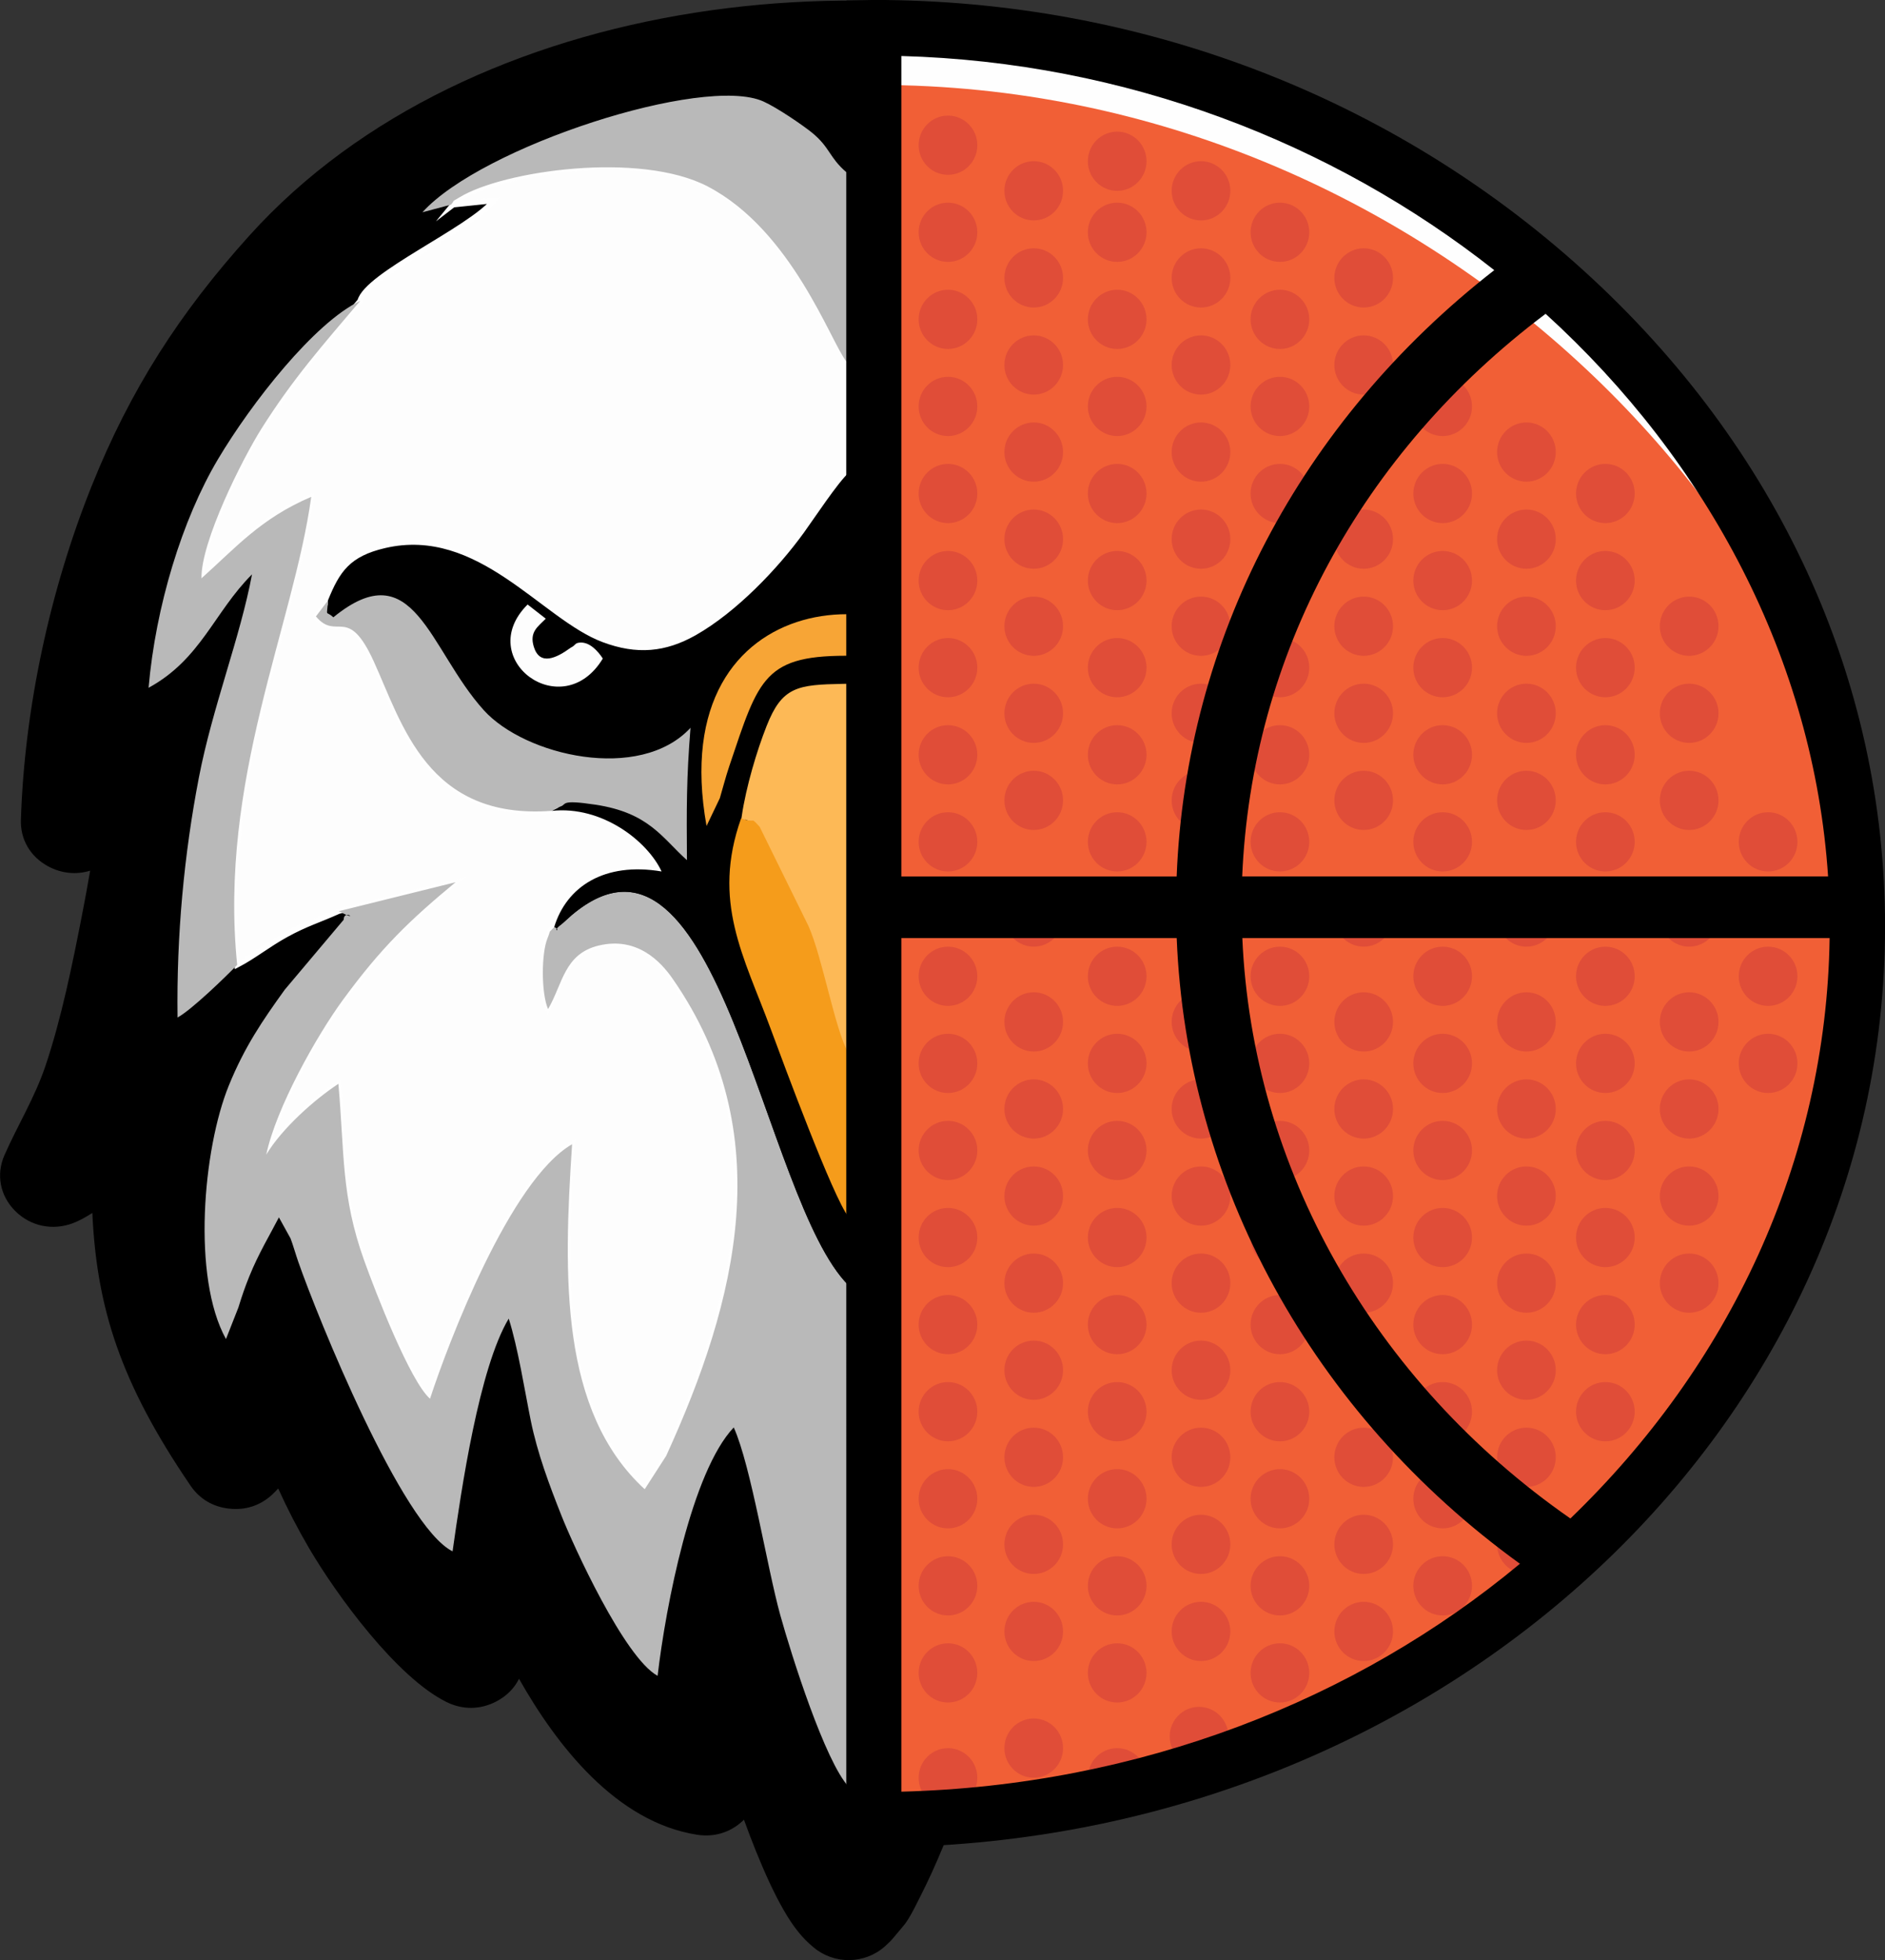 <?xml version="1.0" encoding="UTF-8"?>
<!DOCTYPE svg PUBLIC "-//W3C//DTD SVG 1.1//EN" "http://www.w3.org/Graphics/SVG/1.1/DTD/svg11.dtd">
<!-- Creator: CorelDRAW 2019 (64 Bit) -->
<svg xmlns="http://www.w3.org/2000/svg" xml:space="preserve" width="70.205mm" height="72.99mm" version="1.1" style="shape-rendering:geometricPrecision; text-rendering:geometricPrecision; image-rendering:optimizeQuality; fill-rule:evenodd; clip-rule:evenodd"
viewBox="0 0 417.67 434.24"
 xmlns:xlink="http://www.w3.org/1999/xlink">
 <rect x="0" y="0" width="417.67" height="434.24" fill="#333333" stroke="none"/>
 <defs>
  <style type="text/css">
   <![CDATA[
    .str0 {stroke:#FEFEFE;stroke-width:1.19;stroke-miterlimit:22.926}
    .str1 {stroke:#FDB956;stroke-width:1.19;stroke-miterlimit:22.926}
    .fil0 {fill:black}
    .fil2 {fill:#B9B9B9}
    .fil4 {fill:#F59C1B}
    .fil5 {fill:#F7A536}
    .fil3 {fill:#FDB956}
    .fil1 {fill:#FDFDFD}
    .fil7 {fill:#FEFEFE;fill-rule:nonzero}
    .fil6 {fill:#F15F36;fill-rule:nonzero}
    .fil8 {fill:#E04D38;fill-rule:nonzero}
   ]]>
  </style>
 </defs>
 <g id="Camada_x0020_1">
  <g id="_2498413272624">
   <path class="fil0" d="M19.95 192.89c-3.07,0.95 -6.37,0.62 -9.33,-0.99 -3.92,-2.14 -6.13,-5.93 -5.99,-10.27 0.78,-24.73 6.46,-50.99 15.7,-74.01 8.56,-21.34 19.45,-38.27 34.91,-55.41 49.11,-54.48 143.73,-64.52 210.59,-38.04 68.64,27.18 102.76,99.24 105.64,167.39 0.19,4.54 -2.21,8.52 -6.39,10.6 -2.89,1.44 -6.05,1.68 -8.95,0.78 1.23,7.66 2.73,15.25 4.31,22.41 1.69,7.63 3.48,16.39 6.8,23.56 2.69,5.81 5.45,11.26 7.9,17.23 1.8,4.39 0.74,9.13 -2.79,12.41 -3.52,3.28 -8.48,4.13 -12.96,2.23 -1.03,-0.44 -2.16,-1.06 -3.36,-1.83 -1,8.84 -3.29,18.46 -5.66,26.68 -3.51,12.19 -10.42,33.27 -24.29,37.61 -3.2,1 -6.33,0.72 -9.28,-0.82 -1.03,-0.54 -1.94,-1.18 -2.72,-1.92 -8.11,16.94 -22.05,38.93 -36.91,46.51 -3.63,1.85 -7.64,1.82 -11.24,-0.1 -2.13,-1.14 -3.76,-2.74 -4.8,-4.69 -9.53,16.97 -22.7,31.51 -39.37,34.19 -3.69,0.59 -7.12,-0.38 -9.88,-2.8 -0.2,-0.17 -0.39,-0.35 -0.57,-0.53 -1.46,3.95 -3.06,7.85 -4.81,11.69 -0.79,1.73 -1.61,3.44 -2.47,5.14 -0.96,1.9 -1.93,3.97 -3.11,5.74 -0.24,0.36 -0.46,0.66 -0.74,0.99l-2.27 2.71c-0.4,0.48 -0.83,0.92 -1.29,1.33 -0.18,0.18 -0.37,0.36 -0.57,0.53 -4.47,3.97 -11.26,4.04 -15.82,0.17 -1.4,-1.19 -2.24,-2.02 -3.4,-3.46 -4.25,-5.24 -8.58,-15.4 -11.99,-24.79 -0.13,0.13 -0.27,0.26 -0.41,0.39 -2.77,2.5 -6.25,3.52 -9.99,2.94 -17.96,-2.83 -31.1,-19.81 -39.44,-34.55 -1.05,2.13 -2.78,3.86 -5.08,5.05 -3.51,1.82 -7.38,1.86 -10.94,0.12 -11.02,-5.4 -24.36,-23.63 -30.51,-34.12 -2.54,-4.34 -4.8,-8.72 -6.83,-13.21 -0.4,0.45 -0.84,0.9 -1.3,1.33 -2.62,2.44 -5.9,3.53 -9.52,3.14 -3.62,-0.38 -6.58,-2.13 -8.58,-5.06 -15.61,-22.86 -20.82,-39.52 -21.78,-60.45 -1.53,0.99 -2.98,1.77 -4.3,2.27 -4.53,1.7 -9.4,0.68 -12.78,-2.69 -3.38,-3.37 -4.29,-8.1 -2.38,-12.41 2.98,-6.73 6.68,-12.68 9.06,-19.71 3.53,-10.44 6.03,-22.76 8.13,-33.56 0.63,-3.22 1.23,-6.46 1.78,-9.7z"/>
   <g>
    <path class="fil0" d="M16.45 181.98c2.13,-1.32 0.67,-0.2 2.34,-1.82 1.61,-1.57 0.95,-1.05 2.27,-2.67 3.85,-4.72 8.75,-8.13 12.96,-11.48 2.22,11.48 -7.61,58.51 -12.74,73.68 -3.01,8.9 -6.25,13.48 -9.42,20.65 5.43,-2.04 17.85,-15.4 21.02,-20.97 -2.07,35.21 -1.65,52.95 19.23,83.51 4.52,-4.22 3.87,-14.62 7.88,-21.72 1.78,-3.14 1.05,-1.69 1.97,-2.47 5.21,9.96 6.27,20.69 16.79,38.66 5.41,9.24 17.64,25.68 25.56,29.56 0.82,-6.7 0.97,-14.62 1.29,-21.41 0.26,-5.45 0.41,-15.65 4.43,-19.93 2.33,17.19 21.49,65.73 46.29,69.63 -1.32,-13.01 -3.29,-42.75 4.3,-51.84 4.11,10.4 6.99,29.92 10.78,42.3 2.21,7.22 9.45,28.74 14.72,35.23 1.12,1.38 0.8,1 1.9,1.93 0.23,-0.2 0.57,-0.83 0.66,-0.64l2.27 -2.71c0.61,-0.91 1.71,-3.13 2.42,-4.56 14.4,-28.55 18.32,-63.12 22,-70.82 7.83,7.68 5,42.7 4.42,51.06 23.45,-3.77 40.8,-44.22 46.19,-68.68 5.81,6.46 5.01,32.32 5.64,40.44 13.58,-6.92 28.38,-32.59 34.85,-48.25 2.47,-5.98 4.68,-14.6 7.62,-19.99 0.74,0.61 0.64,0.28 1.59,1.77 0.64,1 0.95,1.71 1.47,3.12l5.27 18.82c11.68,-3.65 21.24,-43.85 22.19,-58.43 0.66,-10.12 -1.15,-15.86 -1.42,-24.52 3.19,5.4 15.57,18.61 20.94,20.88 -8.2,-19.98 -9.08,-14.64 -15.27,-42.61 -3.32,-15.01 -6.83,-35.48 -7.41,-51.56 7.2,2.76 11.54,10.04 15.82,14.01 0.22,0.21 0.53,0.45 0.74,0.63l1.63 1.22c-2.74,-64.8 -34.93,-132.21 -98.32,-157.31 -65.4,-25.9 -153.4,-13.6 -197.18,34.98 -13.36,14.82 -23.88,29.81 -32.8,52.04 -8.16,20.34 -14.14,45.76 -14.91,70.24z"/>
    <path class="fil1 str0" d="M100.41 45.36l9.01 -0.93c-5.35,6.51 -28.07,16.39 -29.63,22.24 -8.29,9.81 -14.8,17.11 -21.87,28.31 -4.16,6.59 -13.43,24.99 -13.29,33.15 7.48,-6.68 13.13,-13.3 24.32,-18.05 -3.93,28.59 -20.55,62.88 -16.41,103.69 3.83,-2.01 6.71,-4.44 10.93,-6.76 4.4,-2.41 7.24,-3.19 11.57,-5.15l25.86 -6.41c-10.25,8.49 -16.47,14.51 -24.87,25.94 -5.94,8.08 -14.9,24.08 -17.08,34.41 3.53,-5.87 10.78,-12.28 15.99,-15.69 1.37,15.58 0.59,24.86 5.71,39.14 2.55,7.12 10.2,26.81 14.59,30.62 4.02,-12.32 17.74,-48.45 31.48,-56.38 -1.95,29.3 -2.69,59.17 16.09,76.43l4.75 -7.38c15.73,-34.37 25.17,-71.51 1.44,-105.71 -2.72,-3.92 -7.94,-9.37 -16.37,-7.36 -7.67,1.83 -7.96,8.49 -11.23,14.08 -1.55,-3.49 -1.51,-12.29 -0.14,-15.65 0.9,-2.22 -0.08,-0.82 1.52,-2.53 2.73,-8.97 11.13,-14.46 23.79,-12.31 -3.09,-6.68 -13.18,-14.64 -24.36,-13.42 -27.55,2.05 -33.07,-19.22 -39.45,-33.16 -5.77,-12.63 -8.12,-4.35 -12.79,-9.91l2.67 -3.52c2.6,-6.46 4.89,-9.8 12.65,-11.61 20.67,-4.84 34.66,15.73 48.16,20.81 7.66,2.89 14.02,2.24 20.64,-1.49 9.04,-5.1 18.28,-14.8 24.02,-22.75 2.31,-3.2 7.5,-11.07 9.9,-13.24 3.78,3.41 8.32,13.24 22.22,26.59 31.51,30.26 39.83,-1.36 65.14,-9.03 15.36,-4.65 28.19,1.47 28.74,15.73l-1.28 -0.14c-8.08,1.86 -8.08,5.26 -10.92,11.89 -2.01,4.69 -4.21,9.97 -6.74,14.14 -5.91,9.74 -13.54,15.63 -28.92,15.12 -12.5,-1.2 -23.24,6.42 -26.79,13.97 13.08,-2.05 19.55,3.29 23.8,12.14 0.24,0.26 0.49,0.37 0.57,0.88 0.1,0.66 1.66,1.65 1.89,7.62 0.15,3.75 0.17,6.26 -1.12,9.24 -3.56,-5.12 -3.52,-11.53 -11.22,-13.38 -8.79,-2.11 -13.6,2.69 -16.55,7.17 -20.39,30.89 -16.35,63.89 -2.64,96.26 2.53,5.98 5.82,11.28 7.51,17.1 8.61,-3.58 15.44,-23.17 17.29,-31.23 3.34,-14.57 1.61,-30.43 0.25,-45.5 0.3,0.19 0.72,0.17 0.86,0.63l5.06 4.98c11.85,14.23 20.49,33.09 25.65,50.97 4.99,-4.57 11.67,-22.9 14.49,-30.66 5.3,-14.58 4.31,-23.54 5.83,-39.07 5.05,4.12 12.1,9.54 16.13,15.71 -2.91,-10.96 -10.89,-25.11 -16.78,-33.8 -3.61,-5.33 -7.26,-9.75 -11.32,-14.31l-14.16 -12.21c8.4,0.61 15.42,4.16 22.79,5.38 5.03,2.06 8.49,2.73 13.27,5.23 4.92,2.57 8.15,5.4 12.53,7.6 1.02,-20.22 -1.2,-37.06 -4.95,-56.17 -1.66,-8.45 -11.56,-43.66 -11.03,-47.71 2.18,1.9 9.44,5.93 12.68,8.19 4.87,3.4 6.89,7.16 11.49,9.77 -4.91,-26.59 -21.69,-44.86 -35.55,-61.18 -1.44,-5.76 -24.4,-15.9 -29.65,-22.04l9.03 0.71c-4.96,-5.66 -40.42,-13.71 -57.6,-3.58 -10.36,6.11 -18.82,17.31 -24.58,27.89 -1.79,3.29 -2.98,7.39 -5.43,10.43 -3.38,-4.1 -12.02,-29 -30.72,-38.77 -15.02,-7.85 -45.33,-3.52 -54.99,2.4 -2.18,1.34 -0.68,0.16 -1.91,1.65z"/>
    <path class="fil2" d="M75.05 201.85c4.9,2.63 1.19,-0.75 1.09,1.92l-13.05 15.49c-4.91,6.82 -8.9,12.63 -12.42,21.3 -5.68,14 -8.18,42.39 -0.6,56.09l2.75 -6.99c0.81,-2.61 1.41,-4.39 2.41,-6.87 2.06,-5.11 4.66,-9.38 6.57,-13.1l2.58 4.67c0.52,1.36 1.16,3.59 1.72,5.2 4.19,12.03 22.97,58.55 34.18,64.12 1.94,-13.73 5.88,-40.63 12.44,-51.56 2.05,6.42 3.55,16.02 4.88,22.57 1.5,7.35 4.12,14.3 6.81,21.09 2.55,6.45 13.91,31.44 21.3,35.48 1.82,-15.59 7.57,-45.24 16.87,-55.03 3.83,8.5 7.37,30.97 10.31,41.58 2.51,9.02 9.91,32.37 15.16,38.04 8.91,-10.2 19.05,-52.02 22.51,-68.7 1.08,-5.18 0.76,-7.69 4.09,-10.9 2.83,7.94 6.82,14.37 9.71,25.2 2.49,9.3 5.05,20.25 6.02,29.8l4.3 -3.81c1.37,-1.78 1.89,-2.95 2.71,-4.2 21.73,-32.93 18.91,-50.59 26.02,-71.16 6.28,10.93 10.4,37 12.72,51.14 20.78,-16.87 33.18,-67.7 38.12,-73.49 9.83,18.83 5.12,11.59 9.78,22.61l2.81 4.48c6.9,-37.39 4.57,-57.62 -21.12,-86.64 -3.56,-4.02 -6,-4.4 -7.88,-9.23 -7.38,-1.22 -14.4,-4.77 -22.79,-5.38l14.16 12.21c4.06,4.56 7.71,8.98 11.32,14.31 5.89,8.69 13.87,22.84 16.78,33.8 -4.03,-6.17 -11.08,-11.59 -16.13,-15.71 -1.52,15.53 -0.53,24.49 -5.83,39.07 -2.82,7.76 -9.51,26.09 -14.49,30.66 -5.16,-17.88 -13.8,-36.74 -25.65,-50.97l-5.06 -4.98c-0.14,-0.47 -0.56,-0.44 -0.86,-0.63 1.35,15.07 3.09,30.93 -0.25,45.5 -1.85,8.06 -8.68,27.65 -17.29,31.23 -1.69,-5.82 -4.98,-11.11 -7.51,-17.1 -13.71,-32.37 -17.75,-65.37 2.64,-96.26 2.95,-4.48 7.76,-9.28 16.55,-7.17 7.71,1.85 7.66,8.26 11.22,13.38 1.29,-2.98 1.27,-5.49 1.12,-9.24 -0.23,-5.97 -1.79,-6.96 -1.89,-7.62 -0.08,-0.51 -0.34,-0.62 -0.57,-0.88 -2.04,2.18 -0.77,0.26 -4.35,-3.26 -1.8,-1.77 -3.67,-3.41 -6.62,-4.14 -18.11,-4.48 -25.18,21.26 -29.08,30.97 -4.85,12.06 -18.31,49.44 -25.21,56.03 -19.1,-18.89 -28.71,-109.61 -61.37,-82.03 -0.64,0.54 -1.87,1.73 -2.3,2.04 -2.39,1.76 0.19,1.42 -1.56,0.59 -1.6,1.71 -0.61,0.31 -1.52,2.53 -1.37,3.36 -1.4,12.16 0.14,15.65 3.26,-5.59 3.56,-12.24 11.23,-14.08 8.42,-2.01 13.65,3.44 16.37,7.36 23.74,34.2 14.29,71.34 -1.44,105.71l-4.75 7.38c-18.79,-17.26 -18.04,-47.13 -16.09,-76.43 -13.74,7.93 -27.46,44.07 -31.48,56.38 -4.39,-3.81 -12.04,-23.51 -14.59,-30.62 -5.12,-14.28 -4.34,-23.56 -5.71,-39.14 -5.21,3.41 -12.46,9.82 -15.99,15.69 2.18,-10.33 11.14,-26.32 17.08,-34.41 8.4,-11.44 14.62,-17.46 24.87,-25.94l-25.86 6.41z"/>
    <path class="fil0" d="M72.67 133.04c-0.26,4.03 -0.62,2.04 1.18,3.73 17.93,-14.65 21.12,7.06 33.34,20.58 9.12,10.1 34.55,16.03 45.8,3.9 -0.9,11.18 -0.88,17.95 -0.79,29.32 -5.53,-4.96 -8.39,-10.52 -20.33,-12.3 -7.97,-1.19 -6.24,-0.01 -7.72,0.42l-1.92 0.95c11.18,-1.22 21.27,6.74 24.36,13.42 -12.66,-2.15 -21.06,3.35 -23.79,12.31 1.75,0.83 -0.84,1.16 1.56,-0.59 0.43,-0.31 1.66,-1.51 2.3,-2.04 32.66,-27.58 42.27,63.14 61.37,82.03 6.9,-6.59 20.36,-43.97 25.21,-56.03 3.9,-9.71 10.98,-35.45 29.08,-30.97 2.94,0.73 4.82,2.37 6.62,4.14 3.58,3.52 2.31,5.44 4.35,3.26 -4.26,-8.85 -10.72,-14.19 -23.8,-12.14 3.55,-7.55 14.29,-15.17 26.79,-13.97 -16.51,-5.38 -26.48,6.14 -32.41,11.5 -0.01,-11.38 0.33,-17.92 -0.86,-29.39 12.3,12.33 37.15,6.45 46.43,-4.45 5.06,-5.94 7.99,-12.12 12.64,-18.8 7.11,-10.21 17.15,-5.01 20.77,-0.02l1.28 0.14c-0.55,-14.26 -13.38,-20.38 -28.74,-15.73 -25.31,7.67 -33.63,39.29 -65.14,9.03 -13.9,-13.35 -18.44,-23.18 -22.22,-26.59 -2.4,2.17 -7.59,10.04 -9.9,13.24 -5.74,7.95 -14.99,17.65 -24.02,22.75 -6.62,3.73 -12.98,4.38 -20.64,1.49 -13.5,-5.09 -27.48,-25.65 -48.16,-20.81 -7.76,1.82 -10.05,5.15 -12.65,11.61z"/>
    <path class="fil2" d="M99.92 45.36c1.23,-1.48 -0.27,-0.31 1.91,-1.65 9.66,-5.91 39.96,-10.24 54.99,-2.4 18.71,9.77 27.34,34.67 30.72,38.77 2.45,-3.03 3.64,-7.13 5.43,-10.43 5.76,-10.58 14.22,-21.78 24.58,-27.89 17.18,-10.13 52.64,-2.08 57.6,3.58l6.33 1.78c-12.41,-14.55 -61.46,-29.81 -74.82,-25.04 -10.68,3.81 -16.66,13.96 -19.13,16.07 -3.84,-3.29 -3.6,-5.5 -7.64,-8.78 -2.01,-1.63 -7.67,-5.51 -10.74,-6.89 -13.21,-5.95 -62.39,9.97 -75.55,24.55l6.32 -1.69z"/>
    <path class="fil3 str1" d="M164.94 180.87c3.57,1.35 1.04,-0.25 3.38,2.31l10.8 21.94c3.14,7.01 5.89,23.14 8.91,28.26 2,-3.07 4.76,-19.2 9.32,-29.21 2.86,-6.28 8.61,-21.22 12.76,-24.62 0.43,-6.12 -2.52,-13.92 -4.79,-19.34 -3.47,-8.28 -8.29,-8.31 -18.5,-8.12 -10.03,0.2 -13.09,0.56 -16.4,8.95 -2.2,5.57 -4.5,13.34 -5.48,19.83z"/>
    <path class="fil4" d="M164.21 181.29c-6.55,18.49 0.62,30.57 6.55,46.63 2.87,7.76 13.9,37.54 17.26,41.69 3.46,-4.14 22.32,-53.26 24.76,-63.23 1.8,-7.33 1.94,-21.77 -2.67,-26.84 -4.15,3.4 -9.91,18.34 -12.76,24.62 -4.56,10.02 -7.32,26.14 -9.32,29.21 -3.02,-5.13 -5.77,-21.26 -8.91,-28.26l-10.8 -21.94c-2.34,-2.55 -0.53,-0.54 -4.11,-1.88z"/>
    <path class="fil2" d="M52.55 213.76c-4.14,-40.81 12.48,-75.1 16.41,-103.69 -11.19,4.76 -16.84,11.38 -24.32,18.05 -0.14,-8.16 9.13,-26.56 13.29,-33.15 7.06,-11.2 13.58,-18.5 21.87,-28.31 -10.13,4.8 -24.09,22.61 -31.5,35.07 -7.97,13.4 -13.82,32.68 -15.38,50.64 11.61,-6.33 14.51,-16.74 22.92,-25.13 -2.62,14.02 -8.75,29.38 -11.76,44.96 -3.3,17.09 -4.98,35.08 -4.74,53.21 2.98,-1.58 10.63,-8.96 13.21,-11.65z"/>
    <path class="fil2" d="M323.63 213.78l13.15 11.72c0.54,-51.48 -8.32,-59.07 -16.58,-98.26 8.34,8.18 11.33,18.76 22.88,25.16 -1.11,-17.32 -7.64,-37.77 -15.31,-50.66 -7.34,-12.34 -21.27,-30.29 -31.5,-35.06 13.86,16.32 30.64,34.59 35.55,61.18 -4.6,-2.61 -6.62,-6.37 -11.49,-9.77 -3.24,-2.26 -10.49,-6.28 -12.68,-8.19 -0.53,4.05 9.37,39.25 11.03,47.71 3.75,19.11 5.97,35.95 4.95,56.17z"/>
    <path class="fil2" d="M72.67 133.04l-2.67 3.52c4.66,5.56 7.01,-2.72 12.79,9.91 6.37,13.94 11.9,35.21 39.45,33.16l1.92 -0.95c1.48,-0.43 -0.25,-1.62 7.72,-0.42 11.94,1.79 14.8,7.35 20.33,12.3 -0.09,-11.37 -0.11,-18.14 0.79,-29.32 -11.24,12.13 -36.67,6.2 -45.8,-3.9 -12.21,-13.52 -15.41,-35.23 -33.34,-20.58 -1.8,-1.68 -1.44,0.3 -1.18,-3.73z"/>
    <path class="fil2" d="M256.28 179.05c15.37,0.51 23,-5.39 28.92,-15.12 2.53,-4.17 4.73,-9.45 6.74,-14.14 2.84,-6.64 2.83,-10.03 10.92,-11.89 -3.62,-4.99 -13.66,-10.19 -20.77,0.02 -4.65,6.67 -7.58,12.86 -12.64,18.8 -9.28,10.89 -34.13,16.78 -46.43,4.45 1.19,11.47 0.85,18.01 0.86,29.39 5.93,-5.36 15.9,-16.89 32.41,-11.5z"/>
    <path class="fil5" d="M156.55 182.99l2.95 -6.17c0.64,-2.14 1.25,-4.59 2.1,-7.11 6.62,-19.64 7.63,-24.77 27.63,-24.42 26.9,0.47 19.31,18.16 29.73,39.13 4.08,-7.38 0.72,-26.43 -2.95,-33.38 -12.71,-24.09 -69.26,-22.91 -59.46,31.94z"/>
    <path class="fil1" d="M255.13 137.08c4.19,3.99 5.76,11.36 -4.96,6.68 -2.92,-1.28 -0.67,-0.85 -2.02,-1.24 -1.78,-0.51 -4.01,0.86 -5.66,3.37 8.55,14.76 28.73,0.53 16.9,-11.7l-4.26 2.88z"/>
    <path class="fil1" d="M133.57 145.89c-1.09,-1.66 -2.94,-3.72 -5.11,-3.53 -1.16,0.1 -0.85,0.57 -2.01,1.13 -3.12,2.28 -6.83,4.09 -8.16,-0.17 -1.03,-3.3 0.85,-4.45 2.64,-6.26l-4.03 -3.14c-12.07,12.05 7.7,26.79 16.67,11.97z"/>
   </g>
   <g>
    <path class="fil6" d="M194.25 11.02l-0.53 0.01 0 394.93c122.15,-3.24 220.75,-99.51 220.75,-203.41 0,-87.97 -95.15,-191.53 -220.22,-191.53z"/>
    <path class="fil7" d="M193.72 18.83l0.53 -0.01c123.34,0 217.58,100.71 220.16,187.88 0.03,-1.38 0.06,-2.77 0.06,-4.15 0,-87.97 -95.15,-191.53 -220.22,-191.53l-0.53 0.01 0 394.93 0 -387.12z"/>
    <path class="fil8" d="M216.55 186.5c0,3.62 -2.91,6.56 -6.5,6.56 -3.59,0 -6.5,-2.94 -6.5,-6.56 0,-3.62 2.91,-6.56 6.5,-6.56 3.59,0 6.5,2.94 6.5,6.56z"/>
    <path class="fil8" d="M216.55 167.21c0,3.62 -2.91,6.56 -6.5,6.56 -3.59,0 -6.5,-2.94 -6.5,-6.56 0,-3.62 2.91,-6.56 6.5,-6.56 3.59,0 6.5,2.94 6.5,6.56z"/>
    <path class="fil8" d="M216.55 147.91c0,3.62 -2.91,6.56 -6.5,6.56 -3.59,0 -6.5,-2.94 -6.5,-6.56 0,-3.62 2.91,-6.56 6.5,-6.56 3.59,0 6.5,2.94 6.5,6.56z"/>
    <path class="fil8" d="M216.55 128.62c0,3.63 -2.91,6.56 -6.5,6.56 -3.59,0 -6.5,-2.94 -6.5,-6.56 0,-3.62 2.91,-6.56 6.5,-6.56 3.59,0 6.5,2.94 6.5,6.56z"/>
    <path class="fil8" d="M216.55 109.33c0,3.62 -2.91,6.56 -6.5,6.56 -3.59,0 -6.5,-2.94 -6.5,-6.56 0,-3.62 2.91,-6.56 6.5,-6.56 3.59,0 6.5,2.94 6.5,6.56z"/>
    <path class="fil8" d="M216.55 90.04c0,3.62 -2.91,6.56 -6.5,6.56 -3.59,0 -6.5,-2.94 -6.5,-6.56 0,-3.62 2.91,-6.56 6.5,-6.56 3.59,0 6.5,2.94 6.5,6.56z"/>
    <path class="fil8" d="M216.55 70.75c0,3.62 -2.91,6.56 -6.5,6.56 -3.59,0 -6.5,-2.94 -6.5,-6.56 0,-3.62 2.91,-6.56 6.5,-6.56 3.59,0 6.5,2.94 6.5,6.56z"/>
    <path class="fil8" d="M216.55 51.46c0,3.62 -2.91,6.56 -6.5,6.56 -3.59,0 -6.5,-2.94 -6.5,-6.56 0,-3.63 2.91,-6.56 6.5,-6.56 3.59,0 6.5,2.94 6.5,6.56z"/>
    <path class="fil8" d="M216.55 32.17c0,3.62 -2.91,6.56 -6.5,6.56 -3.59,0 -6.5,-2.94 -6.5,-6.56 0,-3.62 2.91,-6.56 6.5,-6.56 3.59,0 6.5,2.94 6.5,6.56z"/>
    <path class="fil8" d="M254.04 186.5c0,3.62 -2.91,6.56 -6.5,6.56 -3.59,0 -6.5,-2.94 -6.5,-6.56 0,-3.62 2.91,-6.56 6.5,-6.56 3.59,0 6.5,2.94 6.5,6.56z"/>
    <path class="fil8" d="M254.04 167.21c0,3.62 -2.91,6.56 -6.5,6.56 -3.59,0 -6.5,-2.94 -6.5,-6.56 0,-3.62 2.91,-6.56 6.5,-6.56 3.59,0 6.5,2.94 6.5,6.56z"/>
    <path class="fil8" d="M254.04 147.91c0,3.62 -2.91,6.56 -6.5,6.56 -3.59,0 -6.5,-2.94 -6.5,-6.56 0,-3.62 2.91,-6.56 6.5,-6.56 3.59,0 6.5,2.94 6.5,6.56z"/>
    <path class="fil8" d="M254.04 128.62c0,3.63 -2.91,6.56 -6.5,6.56 -3.59,0 -6.5,-2.94 -6.5,-6.56 0,-3.62 2.91,-6.56 6.5,-6.56 3.59,0 6.5,2.94 6.5,6.56z"/>
    <path class="fil8" d="M254.04 109.33c0,3.62 -2.91,6.56 -6.5,6.56 -3.59,0 -6.5,-2.94 -6.5,-6.56 0,-3.62 2.91,-6.56 6.5,-6.56 3.59,0 6.5,2.94 6.5,6.56z"/>
    <path class="fil8" d="M254.04 90.04c0,3.62 -2.91,6.56 -6.5,6.56 -3.59,0 -6.5,-2.94 -6.5,-6.56 0,-3.62 2.91,-6.56 6.5,-6.56 3.59,0 6.5,2.94 6.5,6.56z"/>
    <path class="fil8" d="M254.04 70.75c0,3.62 -2.91,6.56 -6.5,6.56 -3.59,0 -6.5,-2.94 -6.5,-6.56 0,-3.62 2.91,-6.56 6.5,-6.56 3.59,0 6.5,2.94 6.5,6.56z"/>
    <path class="fil8" d="M254.04 51.46c0,3.62 -2.91,6.56 -6.5,6.56 -3.59,0 -6.5,-2.94 -6.5,-6.56 0,-3.63 2.91,-6.56 6.5,-6.56 3.59,0 6.5,2.94 6.5,6.56z"/>
    <path class="fil8" d="M254.04 35.72c0,3.62 -2.91,6.56 -6.5,6.56 -3.59,0 -6.5,-2.94 -6.5,-6.56 0,-3.62 2.91,-6.56 6.5,-6.56 3.59,0 6.5,2.94 6.5,6.56z"/>
    <path class="fil8" d="M235.55 177.31c0,3.62 -2.91,6.56 -6.5,6.56 -3.59,0 -6.5,-2.94 -6.5,-6.56 0,-3.63 2.91,-6.56 6.5,-6.56 3.59,0 6.5,2.94 6.5,6.56z"/>
    <path class="fil8" d="M235.55 158.02c0,3.62 -2.91,6.56 -6.5,6.56 -3.59,0 -6.5,-2.94 -6.5,-6.56 0,-3.62 2.91,-6.56 6.5,-6.56 3.59,0 6.5,2.94 6.5,6.56z"/>
    <path class="fil8" d="M235.55 138.73c0,3.62 -2.91,6.56 -6.5,6.56 -3.59,0 -6.5,-2.94 -6.5,-6.56 0,-3.62 2.91,-6.56 6.5,-6.56 3.59,0 6.5,2.94 6.5,6.56z"/>
    <path class="fil8" d="M235.55 119.44c0,3.62 -2.91,6.56 -6.5,6.56 -3.59,0 -6.5,-2.94 -6.5,-6.56 0,-3.62 2.91,-6.56 6.5,-6.56 3.59,0 6.5,2.94 6.5,6.56z"/>
    <path class="fil8" d="M235.55 100.15c0,3.62 -2.91,6.56 -6.5,6.56 -3.59,0 -6.5,-2.94 -6.5,-6.56 0,-3.62 2.91,-6.56 6.5,-6.56 3.59,0 6.5,2.94 6.5,6.56z"/>
    <path class="fil8" d="M235.55 80.86c0,3.62 -2.91,6.56 -6.5,6.56 -3.59,0 -6.5,-2.94 -6.5,-6.56 0,-3.62 2.91,-6.56 6.5,-6.56 3.59,0 6.5,2.94 6.5,6.56z"/>
    <path class="fil8" d="M235.55 61.57c0,3.62 -2.91,6.56 -6.5,6.56 -3.59,0 -6.5,-2.94 -6.5,-6.56 0,-3.62 2.91,-6.56 6.5,-6.56 3.59,0 6.5,2.94 6.5,6.56z"/>
    <path class="fil8" d="M235.55 42.27c0,3.62 -2.91,6.56 -6.5,6.56 -3.59,0 -6.5,-2.94 -6.5,-6.56 0,-3.62 2.91,-6.56 6.5,-6.56 3.59,0 6.5,2.94 6.5,6.56z"/>
    <path class="fil8" d="M272.61 177.31c0,3.62 -2.91,6.56 -6.5,6.56 -3.59,0 -6.5,-2.94 -6.5,-6.56 0,-3.63 2.91,-6.56 6.5,-6.56 3.59,0 6.5,2.94 6.5,6.56z"/>
    <path class="fil8" d="M272.61 158.02c0,3.62 -2.91,6.56 -6.5,6.56 -3.59,0 -6.5,-2.94 -6.5,-6.56 0,-3.62 2.91,-6.56 6.5,-6.56 3.59,0 6.5,2.94 6.5,6.56z"/>
    <path class="fil8" d="M272.61 138.73c0,3.62 -2.91,6.56 -6.5,6.56 -3.59,0 -6.5,-2.94 -6.5,-6.56 0,-3.62 2.91,-6.56 6.5,-6.56 3.59,0 6.5,2.94 6.5,6.56z"/>
    <path class="fil8" d="M272.61 119.44c0,3.62 -2.91,6.56 -6.5,6.56 -3.59,0 -6.5,-2.94 -6.5,-6.56 0,-3.62 2.91,-6.56 6.5,-6.56 3.59,0 6.5,2.94 6.5,6.56z"/>
    <path class="fil8" d="M272.61 100.15c0,3.62 -2.91,6.56 -6.5,6.56 -3.59,0 -6.5,-2.94 -6.5,-6.56 0,-3.62 2.91,-6.56 6.5,-6.56 3.59,0 6.5,2.94 6.5,6.56z"/>
    <path class="fil8" d="M272.61 80.86c0,3.62 -2.91,6.56 -6.5,6.56 -3.59,0 -6.5,-2.94 -6.5,-6.56 0,-3.62 2.91,-6.56 6.5,-6.56 3.59,0 6.5,2.94 6.5,6.56z"/>
    <path class="fil8" d="M272.61 61.57c0,3.62 -2.91,6.56 -6.5,6.56 -3.59,0 -6.5,-2.94 -6.5,-6.56 0,-3.62 2.91,-6.56 6.5,-6.56 3.59,0 6.5,2.94 6.5,6.56z"/>
    <path class="fil8" d="M272.61 42.27c0,3.62 -2.91,6.56 -6.5,6.56 -3.59,0 -6.5,-2.94 -6.5,-6.56 0,-3.62 2.91,-6.56 6.5,-6.56 3.59,0 6.5,2.94 6.5,6.56z"/>
    <path class="fil8" d="M290.1 186.5c0,3.62 -2.91,6.56 -6.5,6.56 -3.59,0 -6.5,-2.94 -6.5,-6.56 0,-3.62 2.91,-6.56 6.5,-6.56 3.59,0 6.5,2.94 6.5,6.56z"/>
    <path class="fil8" d="M290.1 167.21c0,3.62 -2.91,6.56 -6.5,6.56 -3.59,0 -6.5,-2.94 -6.5,-6.56 0,-3.62 2.91,-6.56 6.5,-6.56 3.59,0 6.5,2.94 6.5,6.56z"/>
    <path class="fil8" d="M290.1 147.91c0,3.62 -2.91,6.56 -6.5,6.56 -3.59,0 -6.5,-2.94 -6.5,-6.56 0,-3.62 2.91,-6.56 6.5,-6.56 3.59,0 6.5,2.94 6.5,6.56z"/>
    <path class="fil8" d="M290.1 128.62c0,3.63 -2.91,6.56 -6.5,6.56 -3.59,0 -6.5,-2.94 -6.5,-6.56 0,-3.62 2.91,-6.56 6.5,-6.56 3.59,0 6.5,2.94 6.5,6.56z"/>
    <path class="fil8" d="M290.1 109.33c0,3.62 -2.91,6.56 -6.5,6.56 -3.59,0 -6.5,-2.94 -6.5,-6.56 0,-3.62 2.91,-6.56 6.5,-6.56 3.59,0 6.5,2.94 6.5,6.56z"/>
    <path class="fil8" d="M290.1 90.04c0,3.62 -2.91,6.56 -6.5,6.56 -3.59,0 -6.5,-2.94 -6.5,-6.56 0,-3.62 2.91,-6.56 6.5,-6.56 3.59,0 6.5,2.94 6.5,6.56z"/>
    <path class="fil8" d="M290.1 70.75c0,3.62 -2.91,6.56 -6.5,6.56 -3.59,0 -6.5,-2.94 -6.5,-6.56 0,-3.62 2.91,-6.56 6.5,-6.56 3.59,0 6.5,2.94 6.5,6.56z"/>
    <path class="fil8" d="M290.1 51.46c0,3.62 -2.91,6.56 -6.5,6.56 -3.59,0 -6.5,-2.94 -6.5,-6.56 0,-3.63 2.91,-6.56 6.5,-6.56 3.59,0 6.5,2.94 6.5,6.56z"/>
    <path class="fil8" d="M308.66 177.31c0,3.62 -2.91,6.56 -6.5,6.56 -3.59,0 -6.5,-2.94 -6.5,-6.56 0,-3.63 2.91,-6.56 6.5,-6.56 3.59,0 6.5,2.94 6.5,6.56z"/>
    <path class="fil8" d="M308.66 158.02c0,3.62 -2.91,6.56 -6.5,6.56 -3.59,0 -6.5,-2.94 -6.5,-6.56 0,-3.62 2.91,-6.56 6.5,-6.56 3.59,0 6.5,2.94 6.5,6.56z"/>
    <path class="fil8" d="M308.66 138.73c0,3.62 -2.91,6.56 -6.5,6.56 -3.59,0 -6.5,-2.94 -6.5,-6.56 0,-3.62 2.91,-6.56 6.5,-6.56 3.59,0 6.5,2.94 6.5,6.56z"/>
    <path class="fil8" d="M308.66 119.44c0,3.62 -2.91,6.56 -6.5,6.56 -3.59,0 -6.5,-2.94 -6.5,-6.56 0,-3.62 2.91,-6.56 6.5,-6.56 3.59,0 6.5,2.94 6.5,6.56z"/>
    <path class="fil8" d="M308.66 100.15c0,3.62 -2.91,6.56 -6.5,6.56 -3.59,0 -6.5,-2.94 -6.5,-6.56 0,-3.62 2.91,-6.56 6.5,-6.56 3.59,0 6.5,2.94 6.5,6.56z"/>
    <path class="fil8" d="M308.66 80.86c0,3.62 -2.91,6.56 -6.5,6.56 -3.59,0 -6.5,-2.94 -6.5,-6.56 0,-3.62 2.91,-6.56 6.5,-6.56 3.59,0 6.5,2.94 6.5,6.56z"/>
    <path class="fil8" d="M308.66 61.57c0,3.62 -2.91,6.56 -6.5,6.56 -3.59,0 -6.5,-2.94 -6.5,-6.56 0,-3.62 2.91,-6.56 6.5,-6.56 3.59,0 6.5,2.94 6.5,6.56z"/>
    <path class="fil8" d="M326.16 186.5c0,3.62 -2.91,6.56 -6.5,6.56 -3.59,0 -6.5,-2.94 -6.5,-6.56 0,-3.62 2.91,-6.56 6.5,-6.56 3.59,0 6.5,2.94 6.5,6.56z"/>
    <path class="fil8" d="M326.16 167.21c0,3.62 -2.91,6.56 -6.5,6.56 -3.59,0 -6.5,-2.94 -6.5,-6.56 0,-3.62 2.91,-6.56 6.5,-6.56 3.59,0 6.5,2.94 6.5,6.56z"/>
    <path class="fil8" d="M326.16 147.91c0,3.62 -2.91,6.56 -6.5,6.56 -3.59,0 -6.5,-2.94 -6.5,-6.56 0,-3.62 2.91,-6.56 6.5,-6.56 3.59,0 6.5,2.94 6.5,6.56z"/>
    <path class="fil8" d="M326.16 128.62c0,3.63 -2.91,6.56 -6.5,6.56 -3.59,0 -6.5,-2.94 -6.5,-6.56 0,-3.62 2.91,-6.56 6.5,-6.56 3.59,0 6.5,2.94 6.5,6.56z"/>
    <path class="fil8" d="M326.16 109.33c0,3.62 -2.91,6.56 -6.5,6.56 -3.59,0 -6.5,-2.94 -6.5,-6.56 0,-3.62 2.91,-6.56 6.5,-6.56 3.59,0 6.5,2.94 6.5,6.56z"/>
    <path class="fil8" d="M326.16 90.04c0,3.62 -2.91,6.56 -6.5,6.56 -3.59,0 -6.5,-2.94 -6.5,-6.56 0,-3.62 2.91,-6.56 6.5,-6.56 3.59,0 6.5,2.94 6.5,6.56z"/>
    <path class="fil8" d="M344.72 177.31c0,3.62 -2.91,6.56 -6.5,6.56 -3.59,0 -6.5,-2.94 -6.5,-6.56 0,-3.63 2.91,-6.56 6.5,-6.56 3.59,0 6.5,2.94 6.5,6.56z"/>
    <path class="fil8" d="M344.72 158.02c0,3.62 -2.91,6.56 -6.5,6.56 -3.59,0 -6.5,-2.94 -6.5,-6.56 0,-3.62 2.91,-6.56 6.5,-6.56 3.59,0 6.5,2.94 6.5,6.56z"/>
    <path class="fil8" d="M344.72 138.73c0,3.62 -2.91,6.56 -6.5,6.56 -3.59,0 -6.5,-2.94 -6.5,-6.56 0,-3.62 2.91,-6.56 6.5,-6.56 3.59,0 6.5,2.94 6.5,6.56z"/>
    <path class="fil8" d="M344.72 119.44c0,3.62 -2.91,6.56 -6.5,6.56 -3.59,0 -6.5,-2.94 -6.5,-6.56 0,-3.62 2.91,-6.56 6.5,-6.56 3.59,0 6.5,2.94 6.5,6.56z"/>
    <path class="fil8" d="M344.72 100.15c0,3.62 -2.91,6.56 -6.5,6.56 -3.59,0 -6.5,-2.94 -6.5,-6.56 0,-3.62 2.91,-6.56 6.5,-6.56 3.59,0 6.5,2.94 6.5,6.56z"/>
    <path class="fil8" d="M362.21 186.5c0,3.62 -2.91,6.56 -6.5,6.56 -3.59,0 -6.5,-2.94 -6.5,-6.56 0,-3.62 2.91,-6.56 6.5,-6.56 3.59,0 6.5,2.94 6.5,6.56z"/>
    <path class="fil8" d="M362.21 167.21c0,3.62 -2.91,6.56 -6.5,6.56 -3.59,0 -6.5,-2.94 -6.5,-6.56 0,-3.62 2.91,-6.56 6.5,-6.56 3.59,0 6.5,2.94 6.5,6.56z"/>
    <path class="fil8" d="M362.21 147.91c0,3.62 -2.91,6.56 -6.5,6.56 -3.59,0 -6.5,-2.94 -6.5,-6.56 0,-3.62 2.91,-6.56 6.5,-6.56 3.59,0 6.5,2.94 6.5,6.56z"/>
    <path class="fil8" d="M362.21 128.62c0,3.63 -2.91,6.56 -6.5,6.56 -3.59,0 -6.5,-2.94 -6.5,-6.56 0,-3.62 2.91,-6.56 6.5,-6.56 3.59,0 6.5,2.94 6.5,6.56z"/>
    <path class="fil8" d="M362.21 109.33c0,3.62 -2.91,6.56 -6.5,6.56 -3.59,0 -6.5,-2.94 -6.5,-6.56 0,-3.62 2.91,-6.56 6.5,-6.56 3.59,0 6.5,2.94 6.5,6.56z"/>
    <path class="fil8" d="M380.78 177.31c0,3.62 -2.91,6.56 -6.5,6.56 -3.59,0 -6.5,-2.94 -6.5,-6.56 0,-3.63 2.91,-6.56 6.5,-6.56 3.59,0 6.5,2.94 6.5,6.56z"/>
    <path class="fil8" d="M380.78 158.02c0,3.62 -2.91,6.56 -6.5,6.56 -3.59,0 -6.5,-2.94 -6.5,-6.56 0,-3.62 2.91,-6.56 6.5,-6.56 3.59,0 6.5,2.94 6.5,6.56z"/>
    <path class="fil8" d="M380.78 138.73c0,3.62 -2.91,6.56 -6.5,6.56 -3.59,0 -6.5,-2.94 -6.5,-6.56 0,-3.62 2.91,-6.56 6.5,-6.56 3.59,0 6.5,2.94 6.5,6.56z"/>
    <path class="fil8" d="M398.27 186.5c0,3.62 -2.91,6.56 -6.5,6.56 -3.59,0 -6.5,-2.94 -6.5,-6.56 0,-3.62 2.91,-6.56 6.5,-6.56 3.59,0 6.5,2.94 6.5,6.56z"/>
    <path class="fil8" d="M235.55 203.16c0,3.62 -2.91,6.56 -6.5,6.56 -3.59,0 -6.5,-2.94 -6.5,-6.56 0,-3.62 2.91,-6.56 6.5,-6.56 3.59,0 6.5,2.94 6.5,6.56z"/>
    <path class="fil8" d="M272.61 203.16c0,3.62 -2.91,6.56 -6.5,6.56 -3.59,0 -6.5,-2.94 -6.5,-6.56 0,-3.62 2.91,-6.56 6.5,-6.56 3.59,0 6.5,2.94 6.5,6.56z"/>
    <path class="fil8" d="M308.66 203.16c0,3.62 -2.91,6.56 -6.5,6.56 -3.59,0 -6.5,-2.94 -6.5,-6.56 0,-3.62 2.91,-6.56 6.5,-6.56 3.59,0 6.5,2.94 6.5,6.56z"/>
    <path class="fil8" d="M344.72 203.16c0,3.62 -2.91,6.56 -6.5,6.56 -3.59,0 -6.5,-2.94 -6.5,-6.56 0,-3.62 2.91,-6.56 6.5,-6.56 3.59,0 6.5,2.94 6.5,6.56z"/>
    <path class="fil8" d="M380.78 203.16c0,3.62 -2.91,6.56 -6.5,6.56 -3.59,0 -6.5,-2.94 -6.5,-6.56 0,-3.62 2.91,-6.56 6.5,-6.56 3.59,0 6.5,2.94 6.5,6.56z"/>
    <path class="fil8" d="M216.55 370.61c0,3.62 -2.91,6.56 -6.5,6.56 -3.59,0 -6.5,-2.93 -6.5,-6.56 0,-3.62 2.91,-6.56 6.5,-6.56 3.59,0 6.5,2.94 6.5,6.56z"/>
    <path class="fil8" d="M216.55 351.32c0,3.62 -2.91,6.56 -6.5,6.56 -3.59,0 -6.5,-2.93 -6.5,-6.56 0,-3.62 2.91,-6.56 6.5,-6.56 3.59,0 6.5,2.94 6.5,6.56z"/>
    <path class="fil8" d="M216.55 332.03c0,3.62 -2.91,6.56 -6.5,6.56 -3.59,0 -6.5,-2.94 -6.5,-6.56 0,-3.62 2.91,-6.56 6.5,-6.56 3.59,0 6.5,2.94 6.5,6.56z"/>
    <path class="fil8" d="M216.55 312.74c0,3.62 -2.91,6.56 -6.5,6.56 -3.59,0 -6.5,-2.94 -6.5,-6.56 0,-3.62 2.91,-6.56 6.5,-6.56 3.59,0 6.5,2.94 6.5,6.56z"/>
    <path class="fil8" d="M216.55 293.45c0,3.63 -2.91,6.56 -6.5,6.56 -3.59,0 -6.5,-2.94 -6.5,-6.56 0,-3.62 2.91,-6.56 6.5,-6.56 3.59,0 6.5,2.94 6.5,6.56z"/>
    <path class="fil8" d="M216.55 274.16c0,3.62 -2.91,6.56 -6.5,6.56 -3.59,0 -6.5,-2.94 -6.5,-6.56 0,-3.62 2.91,-6.56 6.5,-6.56 3.59,0 6.5,2.94 6.5,6.56z"/>
    <path class="fil8" d="M216.55 254.87c0,3.62 -2.91,6.56 -6.5,6.56 -3.59,0 -6.5,-2.94 -6.5,-6.56 0,-3.62 2.91,-6.56 6.5,-6.56 3.59,0 6.5,2.94 6.5,6.56z"/>
    <path class="fil8" d="M216.55 235.58c0,3.62 -2.91,6.56 -6.5,6.56 -3.59,0 -6.5,-2.94 -6.5,-6.56 0,-3.62 2.91,-6.56 6.5,-6.56 3.59,0 6.5,2.94 6.5,6.56z"/>
    <path class="fil8" d="M216.55 216.28c0,3.62 -2.91,6.56 -6.5,6.56 -3.59,0 -6.5,-2.94 -6.5,-6.56 0,-3.62 2.91,-6.56 6.5,-6.56 3.59,0 6.5,2.94 6.5,6.56z"/>
    <path class="fil8" d="M254.04 370.61c0,3.62 -2.91,6.56 -6.5,6.56 -3.59,0 -6.5,-2.93 -6.5,-6.56 0,-3.62 2.91,-6.56 6.5,-6.56 3.59,0 6.5,2.94 6.5,6.56z"/>
    <path class="fil8" d="M254.04 351.32c0,3.62 -2.91,6.56 -6.5,6.56 -3.59,0 -6.5,-2.93 -6.5,-6.56 0,-3.62 2.91,-6.56 6.5,-6.56 3.59,0 6.5,2.94 6.5,6.56z"/>
    <path class="fil8" d="M254.04 332.03c0,3.62 -2.91,6.56 -6.5,6.56 -3.59,0 -6.5,-2.94 -6.5,-6.56 0,-3.62 2.91,-6.56 6.5,-6.56 3.59,0 6.5,2.94 6.5,6.56z"/>
    <path class="fil8" d="M254.04 312.74c0,3.62 -2.91,6.56 -6.5,6.56 -3.59,0 -6.5,-2.94 -6.5,-6.56 0,-3.62 2.91,-6.56 6.5,-6.56 3.59,0 6.5,2.94 6.5,6.56z"/>
    <path class="fil8" d="M254.04 293.45c0,3.63 -2.91,6.56 -6.5,6.56 -3.59,0 -6.5,-2.94 -6.5,-6.56 0,-3.62 2.91,-6.56 6.5,-6.56 3.59,0 6.5,2.94 6.5,6.56z"/>
    <path class="fil8" d="M254.04 274.16c0,3.62 -2.91,6.56 -6.5,6.56 -3.59,0 -6.5,-2.94 -6.5,-6.56 0,-3.62 2.91,-6.56 6.5,-6.56 3.59,0 6.5,2.94 6.5,6.56z"/>
    <path class="fil8" d="M254.04 254.87c0,3.62 -2.91,6.56 -6.5,6.56 -3.59,0 -6.5,-2.94 -6.5,-6.56 0,-3.62 2.91,-6.56 6.5,-6.56 3.59,0 6.5,2.94 6.5,6.56z"/>
    <path class="fil8" d="M254.04 235.58c0,3.62 -2.91,6.56 -6.5,6.56 -3.59,0 -6.5,-2.94 -6.5,-6.56 0,-3.62 2.91,-6.56 6.5,-6.56 3.59,0 6.5,2.94 6.5,6.56z"/>
    <path class="fil8" d="M254.04 216.28c0,3.62 -2.91,6.56 -6.5,6.56 -3.59,0 -6.5,-2.94 -6.5,-6.56 0,-3.62 2.91,-6.56 6.5,-6.56 3.59,0 6.5,2.94 6.5,6.56z"/>
    <path class="fil8" d="M235.55 361.42c0,3.62 -2.91,6.56 -6.5,6.56 -3.59,0 -6.5,-2.94 -6.5,-6.56 0,-3.62 2.91,-6.56 6.5,-6.56 3.59,0 6.5,2.94 6.5,6.56z"/>
    <path class="fil8" d="M235.55 342.13c0,3.62 -2.91,6.56 -6.5,6.56 -3.59,0 -6.5,-2.94 -6.5,-6.56 0,-3.62 2.91,-6.56 6.5,-6.56 3.59,0 6.5,2.94 6.5,6.56z"/>
    <path class="fil8" d="M235.55 322.84c0,3.62 -2.91,6.56 -6.5,6.56 -3.59,0 -6.5,-2.94 -6.5,-6.56 0,-3.62 2.91,-6.56 6.5,-6.56 3.59,0 6.5,2.94 6.5,6.56z"/>
    <path class="fil8" d="M235.55 303.55c0,3.62 -2.91,6.56 -6.5,6.56 -3.59,0 -6.5,-2.94 -6.5,-6.56 0,-3.62 2.91,-6.56 6.5,-6.56 3.59,0 6.5,2.94 6.5,6.56z"/>
    <path class="fil8" d="M235.55 284.26c0,3.62 -2.91,6.56 -6.5,6.56 -3.59,0 -6.5,-2.94 -6.5,-6.56 0,-3.62 2.91,-6.56 6.5,-6.56 3.59,0 6.5,2.94 6.5,6.56z"/>
    <path class="fil8" d="M235.55 264.97c0,3.62 -2.91,6.56 -6.5,6.56 -3.59,0 -6.5,-2.94 -6.5,-6.56 0,-3.62 2.91,-6.56 6.5,-6.56 3.59,0 6.5,2.94 6.5,6.56z"/>
    <path class="fil8" d="M235.55 245.68c0,3.62 -2.91,6.56 -6.5,6.56 -3.59,0 -6.5,-2.94 -6.5,-6.56 0,-3.62 2.91,-6.56 6.5,-6.56 3.59,0 6.5,2.94 6.5,6.56z"/>
    <path class="fil8" d="M235.55 226.39c0,3.62 -2.91,6.56 -6.5,6.56 -3.59,0 -6.5,-2.94 -6.5,-6.56 0,-3.62 2.91,-6.56 6.5,-6.56 3.59,0 6.5,2.94 6.5,6.56z"/>
    <path class="fil8" d="M272.61 361.42c0,3.62 -2.91,6.56 -6.5,6.56 -3.59,0 -6.5,-2.94 -6.5,-6.56 0,-3.62 2.91,-6.56 6.5,-6.56 3.59,0 6.5,2.94 6.5,6.56z"/>
    <path class="fil8" d="M272.61 342.13c0,3.62 -2.91,6.56 -6.5,6.56 -3.59,0 -6.5,-2.94 -6.5,-6.56 0,-3.62 2.91,-6.56 6.5,-6.56 3.59,0 6.5,2.94 6.5,6.56z"/>
    <path class="fil8" d="M272.61 322.84c0,3.62 -2.91,6.56 -6.5,6.56 -3.59,0 -6.5,-2.94 -6.5,-6.56 0,-3.62 2.91,-6.56 6.5,-6.56 3.59,0 6.5,2.94 6.5,6.56z"/>
    <path class="fil8" d="M272.61 303.55c0,3.62 -2.91,6.56 -6.5,6.56 -3.59,0 -6.5,-2.94 -6.5,-6.56 0,-3.62 2.91,-6.56 6.5,-6.56 3.59,0 6.5,2.94 6.5,6.56z"/>
    <path class="fil8" d="M272.61 284.26c0,3.62 -2.91,6.56 -6.5,6.56 -3.59,0 -6.5,-2.94 -6.5,-6.56 0,-3.62 2.91,-6.56 6.5,-6.56 3.59,0 6.5,2.94 6.5,6.56z"/>
    <path class="fil8" d="M272.61 264.97c0,3.62 -2.91,6.56 -6.5,6.56 -3.59,0 -6.5,-2.94 -6.5,-6.56 0,-3.62 2.91,-6.56 6.5,-6.56 3.59,0 6.5,2.94 6.5,6.56z"/>
    <path class="fil8" d="M272.61 245.68c0,3.62 -2.91,6.56 -6.5,6.56 -3.59,0 -6.5,-2.94 -6.5,-6.56 0,-3.62 2.91,-6.56 6.5,-6.56 3.59,0 6.5,2.94 6.5,6.56z"/>
    <path class="fil8" d="M272.61 226.39c0,3.62 -2.91,6.56 -6.5,6.56 -3.59,0 -6.5,-2.94 -6.5,-6.56 0,-3.62 2.91,-6.56 6.5,-6.56 3.59,0 6.5,2.94 6.5,6.56z"/>
    <path class="fil8" d="M290.1 370.61c0,3.62 -2.91,6.56 -6.5,6.56 -3.59,0 -6.5,-2.93 -6.5,-6.56 0,-3.62 2.91,-6.56 6.5,-6.56 3.59,0 6.5,2.94 6.5,6.56z"/>
    <path class="fil8" d="M290.1 351.32c0,3.62 -2.91,6.56 -6.5,6.56 -3.59,0 -6.5,-2.93 -6.5,-6.56 0,-3.62 2.91,-6.56 6.5,-6.56 3.59,0 6.5,2.94 6.5,6.56z"/>
    <path class="fil8" d="M290.1 332.03c0,3.62 -2.91,6.56 -6.5,6.56 -3.59,0 -6.5,-2.94 -6.5,-6.56 0,-3.62 2.91,-6.56 6.5,-6.56 3.59,0 6.5,2.94 6.5,6.56z"/>
    <path class="fil8" d="M290.1 312.74c0,3.62 -2.91,6.56 -6.5,6.56 -3.59,0 -6.5,-2.94 -6.5,-6.56 0,-3.62 2.91,-6.56 6.5,-6.56 3.59,0 6.5,2.94 6.5,6.56z"/>
    <path class="fil8" d="M290.1 293.45c0,3.63 -2.91,6.56 -6.5,6.56 -3.59,0 -6.5,-2.94 -6.5,-6.56 0,-3.62 2.91,-6.56 6.5,-6.56 3.59,0 6.5,2.94 6.5,6.56z"/>
    <path class="fil8" d="M290.1 274.16c0,3.62 -2.91,6.56 -6.5,6.56 -3.59,0 -6.5,-2.94 -6.5,-6.56 0,-3.62 2.91,-6.56 6.5,-6.56 3.59,0 6.5,2.94 6.5,6.56z"/>
    <path class="fil8" d="M290.1 254.87c0,3.62 -2.91,6.56 -6.5,6.56 -3.59,0 -6.5,-2.94 -6.5,-6.56 0,-3.62 2.91,-6.56 6.5,-6.56 3.59,0 6.5,2.94 6.5,6.56z"/>
    <path class="fil8" d="M290.1 235.58c0,3.62 -2.91,6.56 -6.5,6.56 -3.59,0 -6.5,-2.94 -6.5,-6.56 0,-3.62 2.91,-6.56 6.5,-6.56 3.59,0 6.5,2.94 6.5,6.56z"/>
    <path class="fil8" d="M290.1 216.28c0,3.62 -2.91,6.56 -6.5,6.56 -3.59,0 -6.5,-2.94 -6.5,-6.56 0,-3.62 2.91,-6.56 6.5,-6.56 3.59,0 6.5,2.94 6.5,6.56z"/>
    <path class="fil8" d="M308.66 361.42c0,3.62 -2.91,6.56 -6.5,6.56 -3.59,0 -6.5,-2.94 -6.5,-6.56 0,-3.62 2.91,-6.56 6.5,-6.56 3.59,0 6.5,2.94 6.5,6.56z"/>
    <path class="fil8" d="M308.66 342.13c0,3.62 -2.91,6.56 -6.5,6.56 -3.59,0 -6.5,-2.94 -6.5,-6.56 0,-3.62 2.91,-6.56 6.5,-6.56 3.59,0 6.5,2.94 6.5,6.56z"/>
    <path class="fil8" d="M308.66 322.84c0,3.62 -2.91,6.56 -6.5,6.56 -3.59,0 -6.5,-2.94 -6.5,-6.56 0,-3.62 2.91,-6.56 6.5,-6.56 3.59,0 6.5,2.94 6.5,6.56z"/>
    <path class="fil8" d="M308.66 303.55c0,3.62 -2.91,6.56 -6.5,6.56 -3.59,0 -6.5,-2.94 -6.5,-6.56 0,-3.62 2.91,-6.56 6.5,-6.56 3.59,0 6.5,2.94 6.5,6.56z"/>
    <path class="fil8" d="M308.66 284.26c0,3.62 -2.91,6.56 -6.5,6.56 -3.59,0 -6.5,-2.94 -6.5,-6.56 0,-3.62 2.91,-6.56 6.5,-6.56 3.59,0 6.5,2.94 6.5,6.56z"/>
    <path class="fil8" d="M308.66 264.97c0,3.62 -2.91,6.56 -6.5,6.56 -3.59,0 -6.5,-2.94 -6.5,-6.56 0,-3.62 2.91,-6.56 6.5,-6.56 3.59,0 6.5,2.94 6.5,6.56z"/>
    <path class="fil8" d="M308.66 245.68c0,3.62 -2.91,6.56 -6.5,6.56 -3.59,0 -6.5,-2.94 -6.5,-6.56 0,-3.62 2.91,-6.56 6.5,-6.56 3.59,0 6.5,2.94 6.5,6.56z"/>
    <path class="fil8" d="M308.66 226.39c0,3.62 -2.91,6.56 -6.5,6.56 -3.59,0 -6.5,-2.94 -6.5,-6.56 0,-3.62 2.91,-6.56 6.5,-6.56 3.59,0 6.5,2.94 6.5,6.56z"/>
    <path class="fil8" d="M326.16 351.32c0,3.62 -2.91,6.56 -6.5,6.56 -3.59,0 -6.5,-2.93 -6.5,-6.56 0,-3.62 2.91,-6.56 6.5,-6.56 3.59,0 6.5,2.94 6.5,6.56z"/>
    <path class="fil8" d="M326.16 332.03c0,3.62 -2.91,6.56 -6.5,6.56 -3.59,0 -6.5,-2.94 -6.5,-6.56 0,-3.62 2.91,-6.56 6.5,-6.56 3.59,0 6.5,2.94 6.5,6.56z"/>
    <path class="fil8" d="M326.16 312.74c0,3.62 -2.91,6.56 -6.5,6.56 -3.59,0 -6.5,-2.94 -6.5,-6.56 0,-3.62 2.91,-6.56 6.5,-6.56 3.59,0 6.5,2.94 6.5,6.56z"/>
    <path class="fil8" d="M326.16 293.45c0,3.63 -2.91,6.56 -6.5,6.56 -3.59,0 -6.5,-2.94 -6.5,-6.56 0,-3.62 2.91,-6.56 6.5,-6.56 3.59,0 6.5,2.94 6.5,6.56z"/>
    <path class="fil8" d="M326.16 274.16c0,3.62 -2.91,6.56 -6.5,6.56 -3.59,0 -6.5,-2.94 -6.5,-6.56 0,-3.62 2.91,-6.56 6.5,-6.56 3.59,0 6.5,2.94 6.5,6.56z"/>
    <path class="fil8" d="M326.16 254.87c0,3.62 -2.91,6.56 -6.5,6.56 -3.59,0 -6.5,-2.94 -6.5,-6.56 0,-3.62 2.91,-6.56 6.5,-6.56 3.59,0 6.5,2.94 6.5,6.56z"/>
    <path class="fil8" d="M326.16 235.58c0,3.62 -2.91,6.56 -6.5,6.56 -3.59,0 -6.5,-2.94 -6.5,-6.56 0,-3.62 2.91,-6.56 6.5,-6.56 3.59,0 6.5,2.94 6.5,6.56z"/>
    <path class="fil8" d="M326.16 216.28c0,3.62 -2.91,6.56 -6.5,6.56 -3.59,0 -6.5,-2.94 -6.5,-6.56 0,-3.62 2.91,-6.56 6.5,-6.56 3.59,0 6.5,2.94 6.5,6.56z"/>
    <path class="fil8" d="M344.72 342.13c0,3.62 -2.91,6.56 -6.5,6.56 -3.59,0 -6.5,-2.94 -6.5,-6.56 0,-3.62 2.91,-6.56 6.5,-6.56 3.59,0 6.5,2.94 6.5,6.56z"/>
    <path class="fil8" d="M344.72 322.84c0,3.62 -2.91,6.56 -6.5,6.56 -3.59,0 -6.5,-2.94 -6.5,-6.56 0,-3.62 2.91,-6.56 6.5,-6.56 3.59,0 6.5,2.94 6.5,6.56z"/>
    <path class="fil8" d="M344.72 303.55c0,3.62 -2.91,6.56 -6.5,6.56 -3.59,0 -6.5,-2.94 -6.5,-6.56 0,-3.62 2.91,-6.56 6.5,-6.56 3.59,0 6.5,2.94 6.5,6.56z"/>
    <path class="fil8" d="M344.72 284.26c0,3.62 -2.91,6.56 -6.5,6.56 -3.59,0 -6.5,-2.94 -6.5,-6.56 0,-3.62 2.91,-6.56 6.5,-6.56 3.59,0 6.5,2.94 6.5,6.56z"/>
    <path class="fil8" d="M344.72 264.97c0,3.62 -2.91,6.56 -6.5,6.56 -3.59,0 -6.5,-2.94 -6.5,-6.56 0,-3.62 2.91,-6.56 6.5,-6.56 3.59,0 6.5,2.94 6.5,6.56z"/>
    <path class="fil8" d="M344.72 245.68c0,3.62 -2.91,6.56 -6.5,6.56 -3.59,0 -6.5,-2.94 -6.5,-6.56 0,-3.62 2.91,-6.56 6.5,-6.56 3.59,0 6.5,2.94 6.5,6.56z"/>
    <path class="fil8" d="M344.72 226.39c0,3.62 -2.91,6.56 -6.5,6.56 -3.59,0 -6.5,-2.94 -6.5,-6.56 0,-3.62 2.91,-6.56 6.5,-6.56 3.59,0 6.5,2.94 6.5,6.56z"/>
    <path class="fil8" d="M362.21 312.74c0,3.62 -2.91,6.56 -6.5,6.56 -3.59,0 -6.5,-2.94 -6.5,-6.56 0,-3.62 2.91,-6.56 6.5,-6.56 3.59,0 6.5,2.94 6.5,6.56z"/>
    <path class="fil8" d="M362.21 293.45c0,3.63 -2.91,6.56 -6.5,6.56 -3.59,0 -6.5,-2.94 -6.5,-6.56 0,-3.62 2.91,-6.56 6.5,-6.56 3.59,0 6.5,2.94 6.5,6.56z"/>
    <path class="fil8" d="M362.21 274.16c0,3.62 -2.91,6.56 -6.5,6.56 -3.59,0 -6.5,-2.94 -6.5,-6.56 0,-3.62 2.91,-6.56 6.5,-6.56 3.59,0 6.5,2.94 6.5,6.56z"/>
    <path class="fil8" d="M362.21 254.87c0,3.62 -2.91,6.56 -6.5,6.56 -3.59,0 -6.5,-2.94 -6.5,-6.56 0,-3.62 2.91,-6.56 6.5,-6.56 3.59,0 6.5,2.94 6.5,6.56z"/>
    <path class="fil8" d="M362.21 235.58c0,3.62 -2.91,6.56 -6.5,6.56 -3.59,0 -6.5,-2.94 -6.5,-6.56 0,-3.62 2.91,-6.56 6.5,-6.56 3.59,0 6.5,2.94 6.5,6.56z"/>
    <path class="fil8" d="M362.21 216.28c0,3.62 -2.91,6.56 -6.5,6.56 -3.59,0 -6.5,-2.94 -6.5,-6.56 0,-3.62 2.91,-6.56 6.5,-6.56 3.59,0 6.5,2.94 6.5,6.56z"/>
    <path class="fil8" d="M380.78 284.26c0,3.62 -2.91,6.56 -6.5,6.56 -3.59,0 -6.5,-2.94 -6.5,-6.56 0,-3.62 2.91,-6.56 6.5,-6.56 3.59,0 6.5,2.94 6.5,6.56z"/>
    <path class="fil8" d="M380.78 264.97c0,3.62 -2.91,6.56 -6.5,6.56 -3.59,0 -6.5,-2.94 -6.5,-6.56 0,-3.62 2.91,-6.56 6.5,-6.56 3.59,0 6.5,2.94 6.5,6.56z"/>
    <path class="fil8" d="M380.78 245.68c0,3.62 -2.91,6.56 -6.5,6.56 -3.59,0 -6.5,-2.94 -6.5,-6.56 0,-3.62 2.91,-6.56 6.5,-6.56 3.59,0 6.5,2.94 6.5,6.56z"/>
    <path class="fil8" d="M380.78 226.39c0,3.62 -2.91,6.56 -6.5,6.56 -3.59,0 -6.5,-2.94 -6.5,-6.56 0,-3.62 2.91,-6.56 6.5,-6.56 3.59,0 6.5,2.94 6.5,6.56z"/>
    <path class="fil8" d="M398.27 235.58c0,3.62 -2.91,6.56 -6.5,6.56 -3.59,0 -6.5,-2.94 -6.5,-6.56 0,-3.62 2.91,-6.56 6.5,-6.56 3.59,0 6.5,2.94 6.5,6.56z"/>
    <path class="fil8" d="M398.27 216.28c0,3.62 -2.91,6.56 -6.5,6.56 -3.59,0 -6.5,-2.94 -6.5,-6.56 0,-3.62 2.91,-6.56 6.5,-6.56 3.59,0 6.5,2.94 6.5,6.56z"/>
    <path class="fil8" d="M235.55 387.27c0,3.62 -2.91,6.56 -6.5,6.56 -3.59,0 -6.5,-2.94 -6.5,-6.56 0,-3.63 2.91,-6.56 6.5,-6.56 3.59,0 6.5,2.94 6.5,6.56z"/>
    <path class="fil8" d="M272.18 384.69c0,3.62 -2.91,6.56 -6.5,6.56 -3.59,0 -6.5,-2.94 -6.5,-6.56 0,-3.62 2.91,-6.56 6.5,-6.56 3.59,0 6.5,2.94 6.5,6.56z"/>
    <path class="fil8" d="M216.55 393.84c0,3.62 -2.91,6.56 -6.5,6.56 -3.59,0 -6.5,-2.94 -6.5,-6.56 0,-3.62 2.91,-6.56 6.5,-6.56 3.59,0 6.5,2.94 6.5,6.56z"/>
    <path class="fil8" d="M254.04 393.84c0,3.62 -2.91,6.56 -6.5,6.56 -3.59,0 -6.5,-2.94 -6.5,-6.56 0,-3.62 2.91,-6.56 6.5,-6.56 3.59,0 6.5,2.94 6.5,6.56z"/>
    <path class="fil0" d="M187.52 434.24c11.44,-1.82 12.13,-16 12.34,-25.07 120.67,-3.03 217.82,-93.29 217.82,-203.9 0,-54.69 -23.74,-106.32 -66.85,-145.38 -42.63,-38.63 -98.46,-59.9 -157.21,-59.9l-6.08 0.12 -0.03 12.78 0 6.87 0 18.1 0 11.44 0 18.01 0 125.82 0.01 241.09zm160.44 -97.84c-43.77,-30.44 -70.49,-77.77 -72.69,-128.59l130.13 0c-0.72,49.69 -22.42,94.85 -57.44,128.59zm-148.24 60.51l0 -189.1 61.01 0c2.16,54.54 30.06,105.37 76.05,138.62 -36.34,30.21 -84.3,49.13 -137.06,50.49zm0 -384.5c49.58,1.35 95.52,19.15 131.37,47.44 -43.05,33.54 -68.34,81.82 -70.37,134.33l-61 0 0 -181.76zm205.34 181.76l-129.82 0c2.06,-48.91 26.26,-93.84 67.23,-124.65 35.91,32.67 59.42,76.62 62.59,124.65z"/>
   </g>
  </g>
 </g>
</svg>
